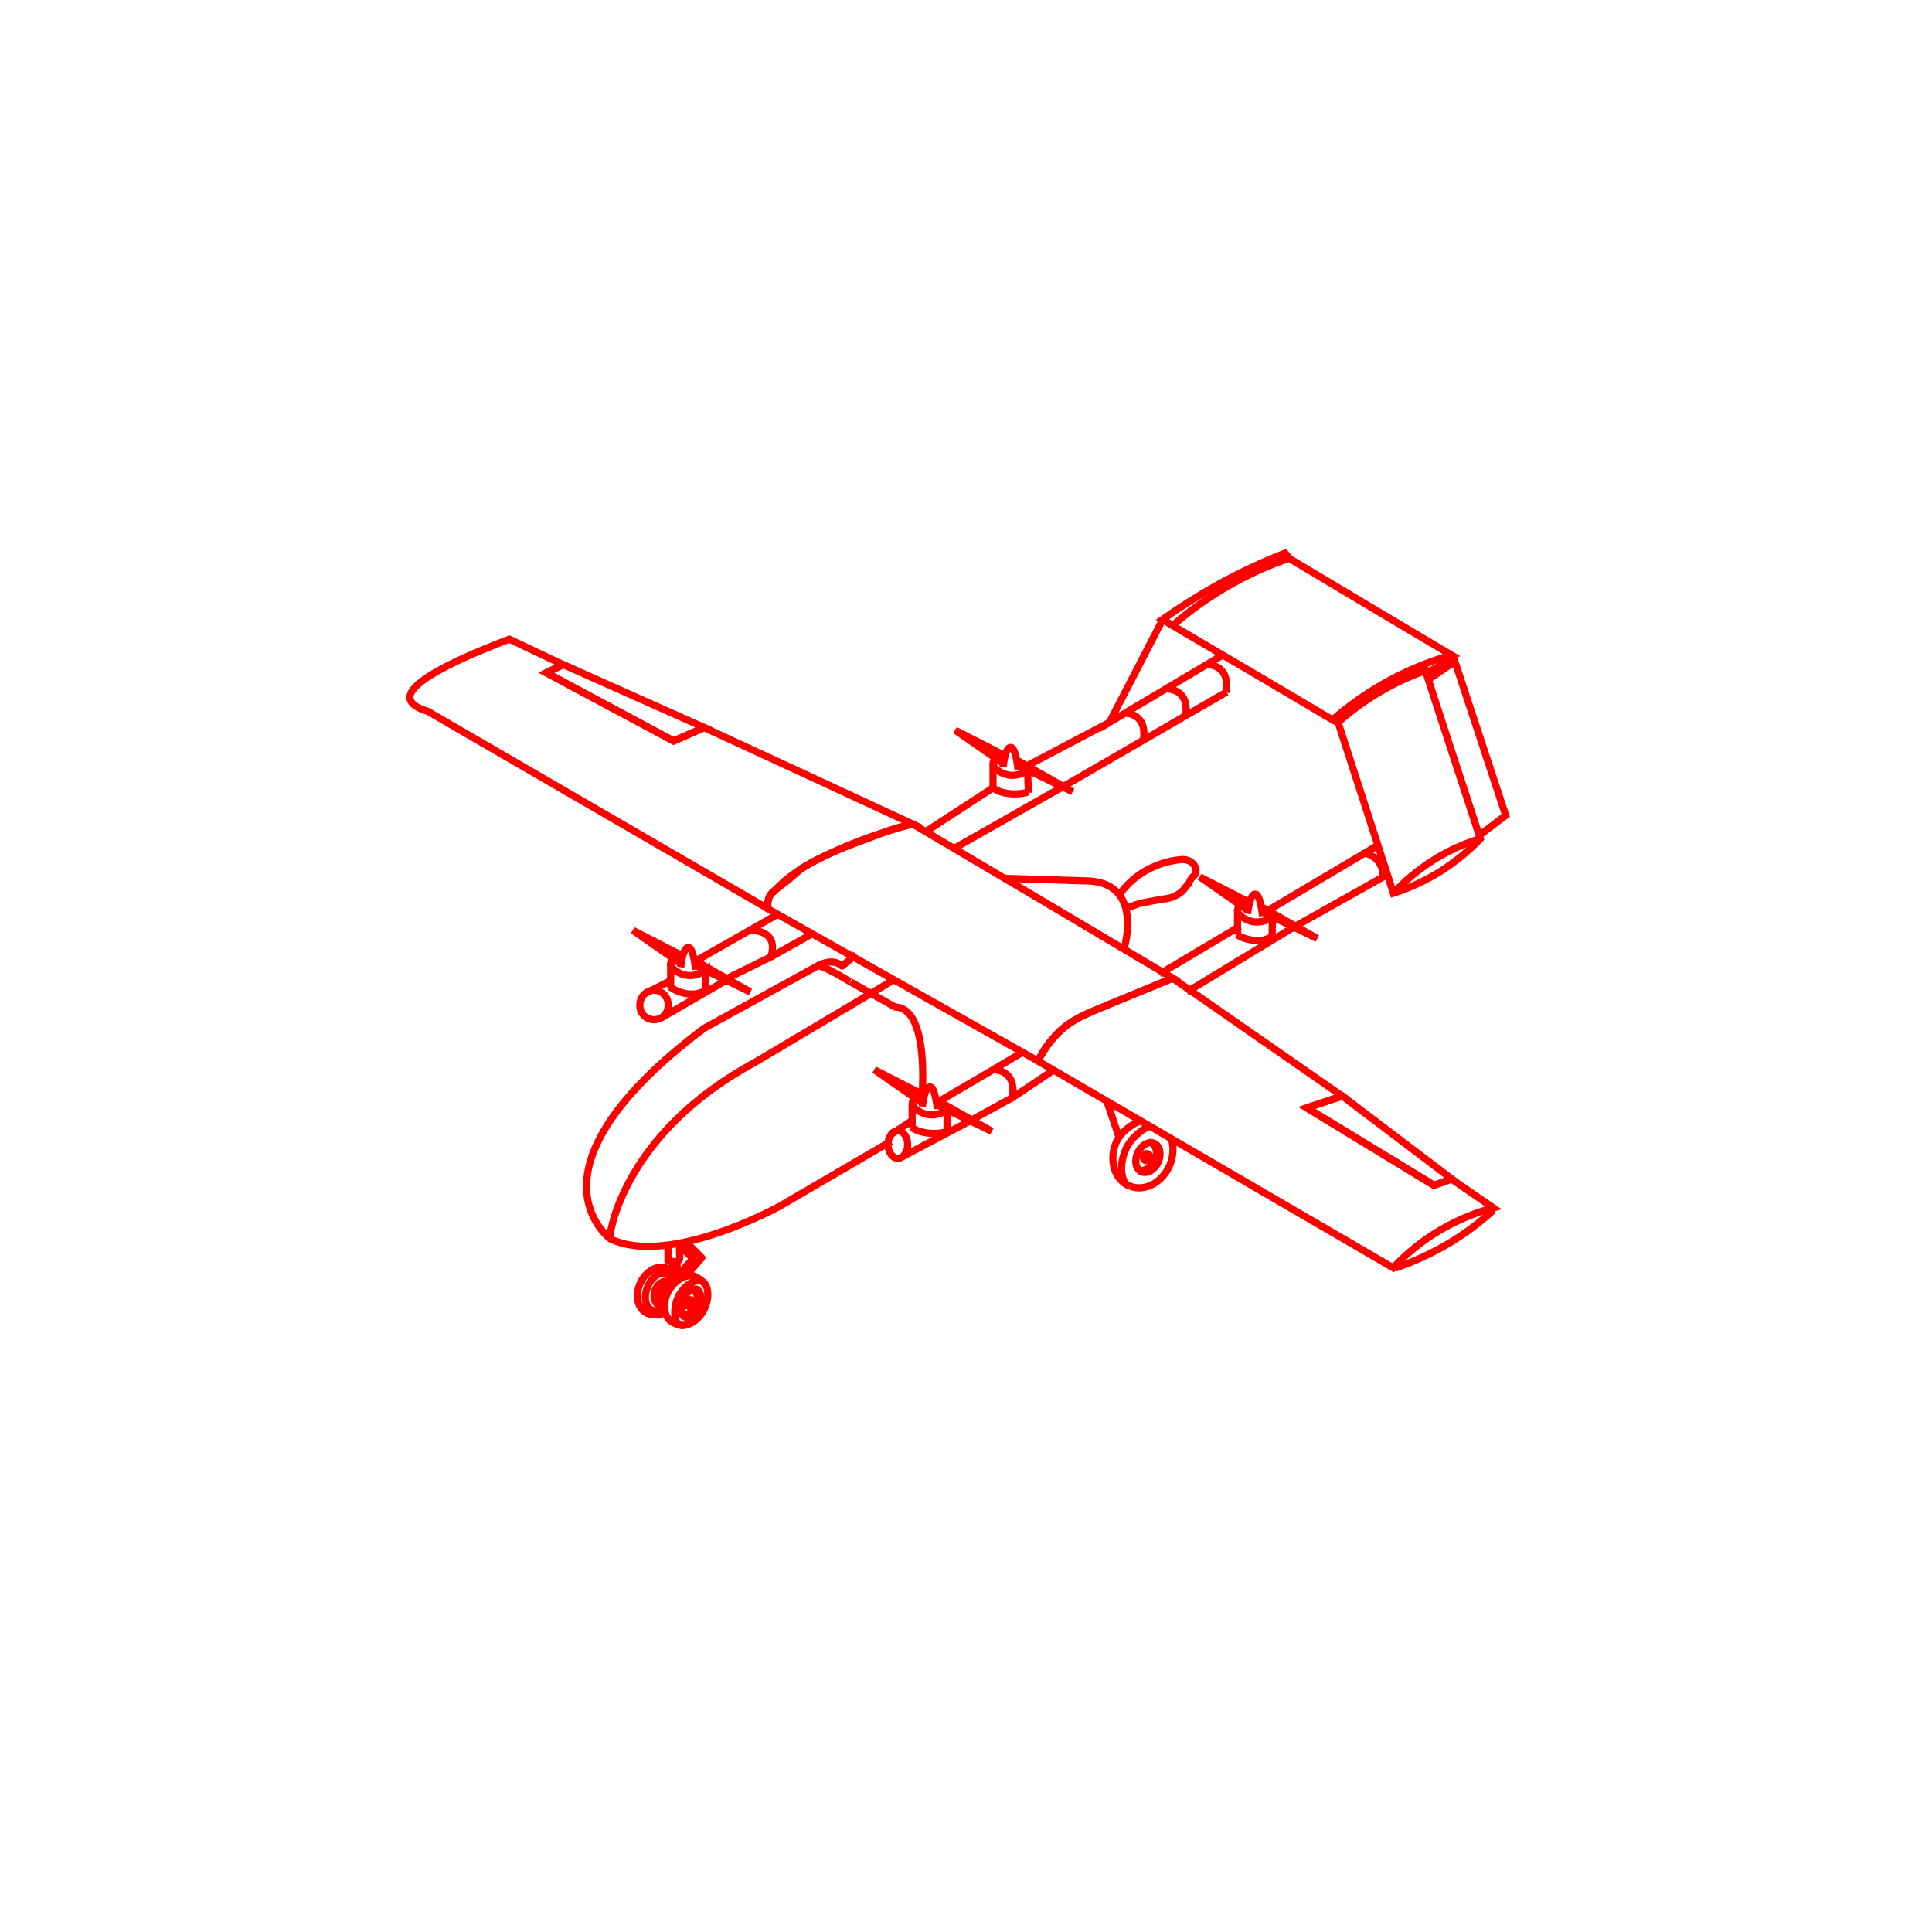<?xml version="1.0" encoding="utf-8"?>
<!-- Generator: Adobe Illustrator 23.0.1, SVG Export Plug-In . SVG Version: 6.00 Build 0)  -->
<svg version="1.1" id="Layer_1" xmlns="http://www.w3.org/2000/svg" xmlns:xlink="http://www.w3.org/1999/xlink" x="0px" y="0px"
	 viewBox="0 0 1080 1080" style="enable-background:new 0 0 1080 1080;" xml:space="preserve">
<style type="text/css">
	.st0{fill:none;stroke:#FF0000;stroke-width:4;stroke-miterlimit:10;}
	.st1{fill:none;stroke:#FF0000;stroke-width:4;stroke-linecap:square;stroke-linejoin:round;}
	.st2{fill:none;stroke:#FF0000;stroke-width:4;stroke-linecap:round;stroke-linejoin:round;}
</style>
<title>drone -5(red)</title>
<path class="st0" d="M510.1,460.6c-38.8-18-77.6-36-116.5-53.9l-17.1,7.5l-71.1-38.1l9.3-4.6l-30-14.2
	c-38.3,14.6-56.8,25.8-55.5,33.3c0.5,2.8,3.8,5.2,9.9,7L429,507.8c-0.1-2,0.2-4.1,0.9-6c1.3-3.2,3.3-4.1,9.2-8.7
	c6.6-5.2,6.8-6.3,11.5-9.2c2.3-1.4,4.1-2.3,6.9-3.7c7.5-3.6,12.4-5.9,19.3-8.7C487.7,467.2,498.8,463.6,510.1,460.6z"/>
<polygon class="st0" points="314.8,371.5 393.7,406.7 376.6,414.2 305.5,376.1 "/>
<path class="st0" d="M429,507.9c0.4-2-0.3-6.5,2.9-9c3.4-2.7,11-15.2,50.3-29.1c7.4-2.6,14.8-6.3,28-9.2
	c48.5,28.7,97,57.4,145.4,86.2c-17.1,7-27.5,11.3-33.5,13.8c-15.8,6.5-22.9,9.3-30.3,16.5c-4.7,4.7-8.6,10.1-11.5,16
	C529.9,564.7,479.5,536.3,429,507.9z"/>
<path class="st0" d="M641.3,628.7l137.5,80c4.2-4.5,8.7-8.6,13.5-12.4c12.6-9.8,27.1-17,42.5-21.1c-7.8-5.4-15.6-10.7-23.4-16.1
	l-9.9,3.5l-71.1-43.3l19.9-6.6l-94.8-65.9c-17.1,7-27.5,11.3-33.5,13.8c-15.8,6.5-22.9,9.3-30.3,16.5c-4.7,4.7-8.6,10.1-11.5,16
	L641.3,628.7"/>
<path class="st0" d="M834.8,676.5c-7.9,7.2-16.5,13.6-25.7,19c-9.2,5.4-18.9,9.8-29,13.3"/>
<path class="st0" d="M742.1,615.4l8.3-2.7l61.1,46.3l-5,1.8"/>
<path class="st0" d="M730.5,619.3l11.6-3.8"/>
<path class="st0" d="M736.3,622.8l-5.8-3.5"/>
<path class="st0" d="M766.6,641.2l-30.2-18.4"/>
<path class="st0" d="M774.1,645.8l-7.5-4.6"/>
<path class="st0" d="M801.6,662.5l-27.5-16.8"/>
<path class="st0" d="M806.6,660.8l-5,1.8"/>
<path class="st1" d="M477,534.9l-6.3,5.1c-5.5-5.1-13.8,0-13.8,0l-63.3,34.8c-105.5,79.4-52.3,117.8-52.3,117.8
	c33,15.7,94.5-18.3,94.5-18.3l60.5-35.3"/>
<path class="st1" d="M485.4,556.2l-63.3,37.6c-73.8,39.9-80.9,95.6-80.9,95.6"/>
<path class="st0" d="M373.5,561.7c0.2,4.4-3.1,8.1-7.5,8.3s-8.1-3.1-8.3-7.5c0-0.3,0-0.5,0-0.8c0-4.4,3.5-8.1,7.9-8.2
	c4.4,0.1,8,3.7,7.9,8.1C373.5,561.6,373.5,561.7,373.5,561.7z"/>
<line class="st0" x1="361.2" y1="555.1" x2="374.6" y2="548.3"/>
<line class="st0" x1="369.7" y1="569" x2="405.9" y2="548"/>
<path class="st0" d="M406.3,547l24.6-12.1c5-15.9-11.9-14.8-11.9-14.8l-29.6,16.8"/>
<line class="st0" x1="419" y1="520.1" x2="434.7" y2="511.1"/>
<line class="st0" x1="431" y1="534.9" x2="453.1" y2="522.5"/>
<ellipse class="st0" cx="501.9" cy="639.8" rx="5.5" ry="7.7"/>
<line class="st0" x1="504.6" y1="646.5" x2="540" y2="627.8"/>
<path class="st0" d="M523,616.8l32.1-18.8c0,0,13.5-0.7,10.8,15.6L540,627.8"/>
<line class="st0" x1="498.3" y1="634" x2="510.1" y2="626.2"/>
<line class="st0" x1="555.1" y1="598" x2="571.6" y2="588.2"/>
<line class="st0" x1="565.9" y1="613.6" x2="589" y2="598.2"/>
<path class="st0" d="M456.9,540c2.6-1.2,20.8,10.4,18.6,8.9l24.8,14c20.2,0.5,14.9,52.9,14.9,52.9"/>
<line class="st1" x1="665.1" y1="553.5" x2="723.2" y2="518.3"/>
<line class="st1" x1="766.6" y1="474.7" x2="708.9" y2="508.9"/>
<line class="st1" x1="649.9" y1="543.5" x2="691.4" y2="518.8"/>
<line class="st1" x1="775.2" y1="489.1" x2="724.4" y2="517.6"/>
<path class="st0" d="M762.7,476.7c-0.4,0.3,10.6,1.2,10.6,14.3"/>
<line class="st0" x1="766.6" y1="474.7" x2="769.7" y2="472.9"/>
<path class="st0" d="M778.9,499.3l-0.3-1L748,403.8c6.6-5.9,13.8-11.2,21.3-15.8c8.7-5.3,17.9-9.7,27.5-13.1
	c10.2,31.3,20.4,62.7,30.7,94c-6.5,6.8-13.9,12.8-21.8,17.9C797.3,492.1,788.3,496.3,778.9,499.3z"/>
<path class="st0" d="M778.9,499.3c6.5-7,13.9-13.1,21.9-18.2c8.3-5.3,17.3-9.4,26.7-12.3"/>
<polyline class="st0" points="798.4,379.9 813.3,369.8 841.7,455.8 827.5,466.6 "/>
<path class="st0" d="M744.9,402.4c12.3-10.8,26-19.7,40.8-26.6c8.3-3.9,16.9-7.1,25.7-9.6c-30.3-18-60.6-36-90.8-54.1
	c-20.7,7.1-40.1,17.7-57.4,31.2c-2.7,2.1-5.3,4.3-7.7,6.4C685.4,367.2,715.2,384.8,744.9,402.4z"/>
<path class="st0" d="M796.8,376c2.7-1,5.3-2.2,7.8-3.6c2.9-1.7,5.6-3.8,7.9-6.3"/>
<line class="st0" x1="744.9" y1="402.4" x2="748" y2="403.8"/>
<path class="st0" d="M720.7,312l-2.4-2.8c-12.7,5-25.1,10.8-37.1,17.4c-10.8,6-21.3,12.6-31.4,19.7l5.7,3.2"/>
<polyline class="st0" points="649.9,346.4 620.2,403.8 683.6,366.1 "/>
<path class="st0" d="M674.5,371.5c0,0,13.5-0.7,10.8,15.6"/>
<path class="st0" d="M628.3,398.6c0,0,13.5-0.7,10.8,15.6"/>
<path class="st0" d="M651.9,385.1c0,0,13.5-0.7,10.8,15.6"/>
<line class="st0" x1="555.1" y1="440.4" x2="517.5" y2="464.9"/>
<line class="st0" x1="584.9" y1="445" x2="532.6" y2="474.7"/>
<polyline class="st0" points="561,427 534,408.2 562.3,422.7 "/>
<line class="st0" x1="574.3" y1="428" x2="620.2" y2="403.8"/>
<polyline class="st0" points="568.8,427.7 599.6,442.6 568.2,424.8 "/>
<line class="st0" x1="485.4" y1="556.2" x2="499.6" y2="547.7"/>
<path class="st0" d="M373.4,696v8.5c7.3,2.3,6.6-1.5,6.6-1.5c0-0.4-0.2-7.8-0.2-7.8"/>
<path class="st0" d="M561.5,491l47.7,1.5c30.3,2,19.1,38.1,19.1,38.1"/>
<path class="st0" d="M626.3,499.3c4.4-5.9,10.1-10.7,16.7-13.9c5.5-2.7,11.4-4.4,17.5-4.9c2.4-0.2,4.7,0.6,6.4,2.3
	c1.5,1.6,2,3.5,1.5,4.8c-0.2,0.5-0.2,1.4-0.7,1.7c-1.3,1-2.3,2.4-2.9,4c-0.4,1-1.3,1.6-2.1,2.7c-3.8,5.6-10.5,6.4-12.4,6.6
	c-0.3,0-0.5,0-0.8,0.1c-1.4,0.3-5.9,1.1-6,1.1l-5.4,1l-1.3,0.3c-2.2,0.8-4.5,1.6-6.7,2.4"/>
<line class="st2" x1="378.5" y1="705.2" x2="378.5" y2="715.6"/>
<line class="st2" x1="375.9" y1="710.4" x2="375.9" y2="718.5"/>
<polyline class="st2" points="375.9,705.6 375.9,709.3 375.9,710.4 "/>
<polyline class="st2" points="384.1,712.5 392.3,703.1 383.5,694.3 "/>
<polyline class="st2" points="378.8,713.1 387.4,703.6 380,696.2 "/>
<ellipse transform="matrix(0.341 -0.94 0.94 0.341 -430.263 842.754)" class="st2" cx="385.7" cy="728.1" rx="2" ry="1.8"/>
<path class="st2" d="M381.3,741c-2-0.3-3.9-1-5.7-2c-4.7-3-5.5-10.4-2.1-16.9c0.2-0.4,0.4-0.8,0.7-1.2c0.3-0.4,0.6-0.9,0.9-1.3
	c3.4-4.6,8.4-7.1,12.6-6.4c1.1,0.2,5.4,3,6.1,4.3"/>
<path class="st2" d="M389.1,720.6c-0.6-0.1-1.2-0.1-1.7,0.1c-2.7,1.1-4.9,3.3-5.8,6.1c-1.4,4.5-1,8.8,1.5,9.5c0.1,0,0.2,0.1,0.4,0.1
	c2.6,0.4,5.8-2,7.6-6.2C392.7,726,391.7,721.4,389.1,720.6z"/>
<path class="st2" d="M392.3,716.3c-3.5-1.5-9.8,1.8-13.1,8.5c-2.8,5.7-2.7,14.1,0.5,15.7s10.2-1.4,13.7-8.1S396.2,717.9,392.3,716.3
	z"/>
<path class="st2" d="M381.8,735.5L381.8,735.5c2.2-0.5,5.7-2,7.1-5.3c1.7-4.2,0.9-8.6-1.6-9.5c-2.7,1.1-4.9,3.3-5.8,6.1"/>
<path class="st2" d="M370.8,732.1c0.2-0.1,0.4-0.2,0.6-0.4"/>
<path class="st2" d="M375.9,711.2c-0.7-0.9-1.6-1.6-2.7-2.1c-5.2-2.4-12,1.2-15.2,8s-1.7,14.4,3.5,16.9c3.2,1.4,6.9,1.3,10-0.3"/>
<path class="st2" d="M376.1,717.6c-0.3-2.7-1.6-4.8-3.6-5.6c-3.6-1.4-8.4,2-10.6,7.6s-1.1,11.3,2.6,12.8c2.3,0.8,4.9,0.6,7-0.6"/>
<ellipse transform="matrix(0.341 -0.94 0.94 0.341 -434.416 824.757)" class="st2" cx="370.7" cy="722.1" rx="2" ry="1.8"/>
<path class="st0" d="M631.6,663c8.3,3.4,18.3-2,22.4-11.9c1.9-4.5,2.2-9.5,0.9-14.2"/>
<path class="st0" d="M637.5,626.5c-4.9,1.9-11.3,6.6-13.7,12.4c-4.1,10-0.6,20.8,7.7,24.2"/>
<line class="st0" x1="618.7" y1="615.5" x2="625.5" y2="635.6"/>
<path class="st0" d="M642.4,629.6c-4.3,1.9-10.3,6.7-12.9,12.5c-3.4,7.4-3.3,15-0.3,19.7"/>
<ellipse transform="matrix(0.42 -0.908 0.908 0.42 -215.102 957.535)" class="st0" cx="641.2" cy="647" rx="8.7" ry="6.3"/>
<path class="st2" d="M637.5,654.7c2.7-0.6,6.5-2.2,8-5.4c2.1-4.4,0.7-9.7-2.3-10.7"/>
<ellipse transform="matrix(0.341 -0.94 0.94 0.341 -185.154 1028.779)" class="st2" cx="640.8" cy="646.4" rx="2" ry="1.8"/>
<path class="st2" d="M375,719.7c-0.4-0.8-1.1-1.5-1.9-1.8c-2.1-0.7-4.5,1.1-5.4,3.8s0.1,5.6,2.2,6.2c0.5,0.2,1.1,0.2,1.6,0.1"/>
<path class="st2" d="M376,718.4c-0.6-0.9-1.5-1.6-2.5-2c-2.9-0.9-6.3,1.4-7.5,5.2s0.2,7.6,3.2,8.5c0.5,0,1.1,0,1.6-0.1"/>
<path class="st0" d="M555.5,425.3c0.3-0.4,0.7-0.7,1.2-1"/>
<path class="st0" d="M556.1,424.8c-0.5,0.4-0.9,1-1,1.7c-0.4,2.7,4.2,5.9,8.4,6.7c3.9,0.7,7.9-0.3,11.1-2.7l0,0
	c0.9,0.3,1.7,0.7,2.5,1.2l0,0"/>
<path class="st0" d="M555.1,440.4V427"/>
<line class="st0" x1="555.1" y1="441.2" x2="555.1" y2="440.4"/>
<path class="st0" d="M569.1,430.1c-1.1-8.6-2.4-12.3-4.1-12.3s-3.2,2.6-4.3,11"/>
<path class="st0" d="M574.9,442.7c-2.5,0.8-5.1,1.1-7.7,1.1c-5.2,0-9.7-1.4-12.1-3.4"/>
<polyline class="st0" points="685.7,386.8 593.1,440.4 584.5,445.2 "/>
<path class="st0" d="M574.5,431.2c0.1,4,0.2,8,0.4,12"/>
<polyline class="st0" points="380.8,538.9 353.8,520.1 382.1,534.6 "/>
<line class="st0" x1="419.4" y1="554.5" x2="388" y2="536.7"/>
<line class="st0" x1="388.6" y1="539.6" x2="419.4" y2="554.5"/>
<path class="st0" d="M376.3,536.2c-0.7,0.6-1.2,1.3-1.4,2.2c-0.4,2.7,4.2,5.9,8.4,6.7c3.9,0.7,7.9-0.3,11.1-2.7l-0.1,0.7"/>
<path class="st0" d="M374.9,552.3v-13.4"/>
<path class="st0" d="M388.9,542c-1.1-8.6-2.4-12.3-4.1-12.3s-3.2,2.6-4.3,11"/>
<path class="st0" d="M394.3,554c-2.2,0.7-4.5,1.7-7.3,1.7c-4.5,0-8.8-1.4-12.4-4"/>
<path class="st0" d="M394.3,543.1c0.1,4-0.1,6.9,0,10.9"/>
<polyline class="st0" points="515.8,616.8 488.8,598 517.1,612.5 "/>
<line class="st0" x1="554.4" y1="632.4" x2="523" y2="614.6"/>
<line class="st0" x1="523.6" y1="617.5" x2="554.4" y2="632.4"/>
<path class="st0" d="M511.5,614.2c-0.7,0.5-1.2,1.3-1.5,2.1c-0.4,2.7,4.2,5.9,8.4,6.7c3.9,0.7,7.9-0.3,11.1-2.7l0,0
	c0.9,0.3,1.7,0.7,2.5,1.2l0,0"/>
<path class="st0" d="M509.9,630.2v-13.4"/>
<path class="st0" d="M524,619.9c-1.1-8.6-2.4-12.3-4.1-12.3s-3.2,2.6-4.3,11"/>
<path class="st0" d="M529.7,632.5c-2.5,0.8-5.1,1.1-7.7,1.1c-5.2,0-10.1-1.5-12.5-3.5"/>
<path class="st0" d="M529.4,621c0.1,4-0.1,7.4,0,11.4"/>
<polyline class="st0" points="697.7,509 670.7,490.2 699,504.7 "/>
<line class="st0" x1="736.3" y1="524.6" x2="704.9" y2="506.8"/>
<line class="st0" x1="705.5" y1="509.7" x2="736.3" y2="524.6"/>
<path class="st0" d="M693,506.4c-0.6,0.6-1,1.3-1.2,2.1c-0.4,2.7,4.2,5.9,8.4,6.7c3.9,0.7,7.9-0.3,11.1-2.7l0,0
	c0.9,0.3,1.7,0.7,2.5,1.2l0,0"/>
<path class="st0" d="M691.8,522.4V509"/>
<path class="st0" d="M705.8,512.1c-1.1-8.6-2.4-12.3-4.1-12.3s-3.2,2.6-4.3,11"/>
<path class="st0" d="M711.3,523.7c-2.2,0.7-4.5,2.1-7.3,2.1c-5.2,0-10.1-1.4-12.5-3.4"/>
<path class="st0" d="M711.2,513.2c0.1,4-0.1,6.9,0,10.9"/>
</svg>
